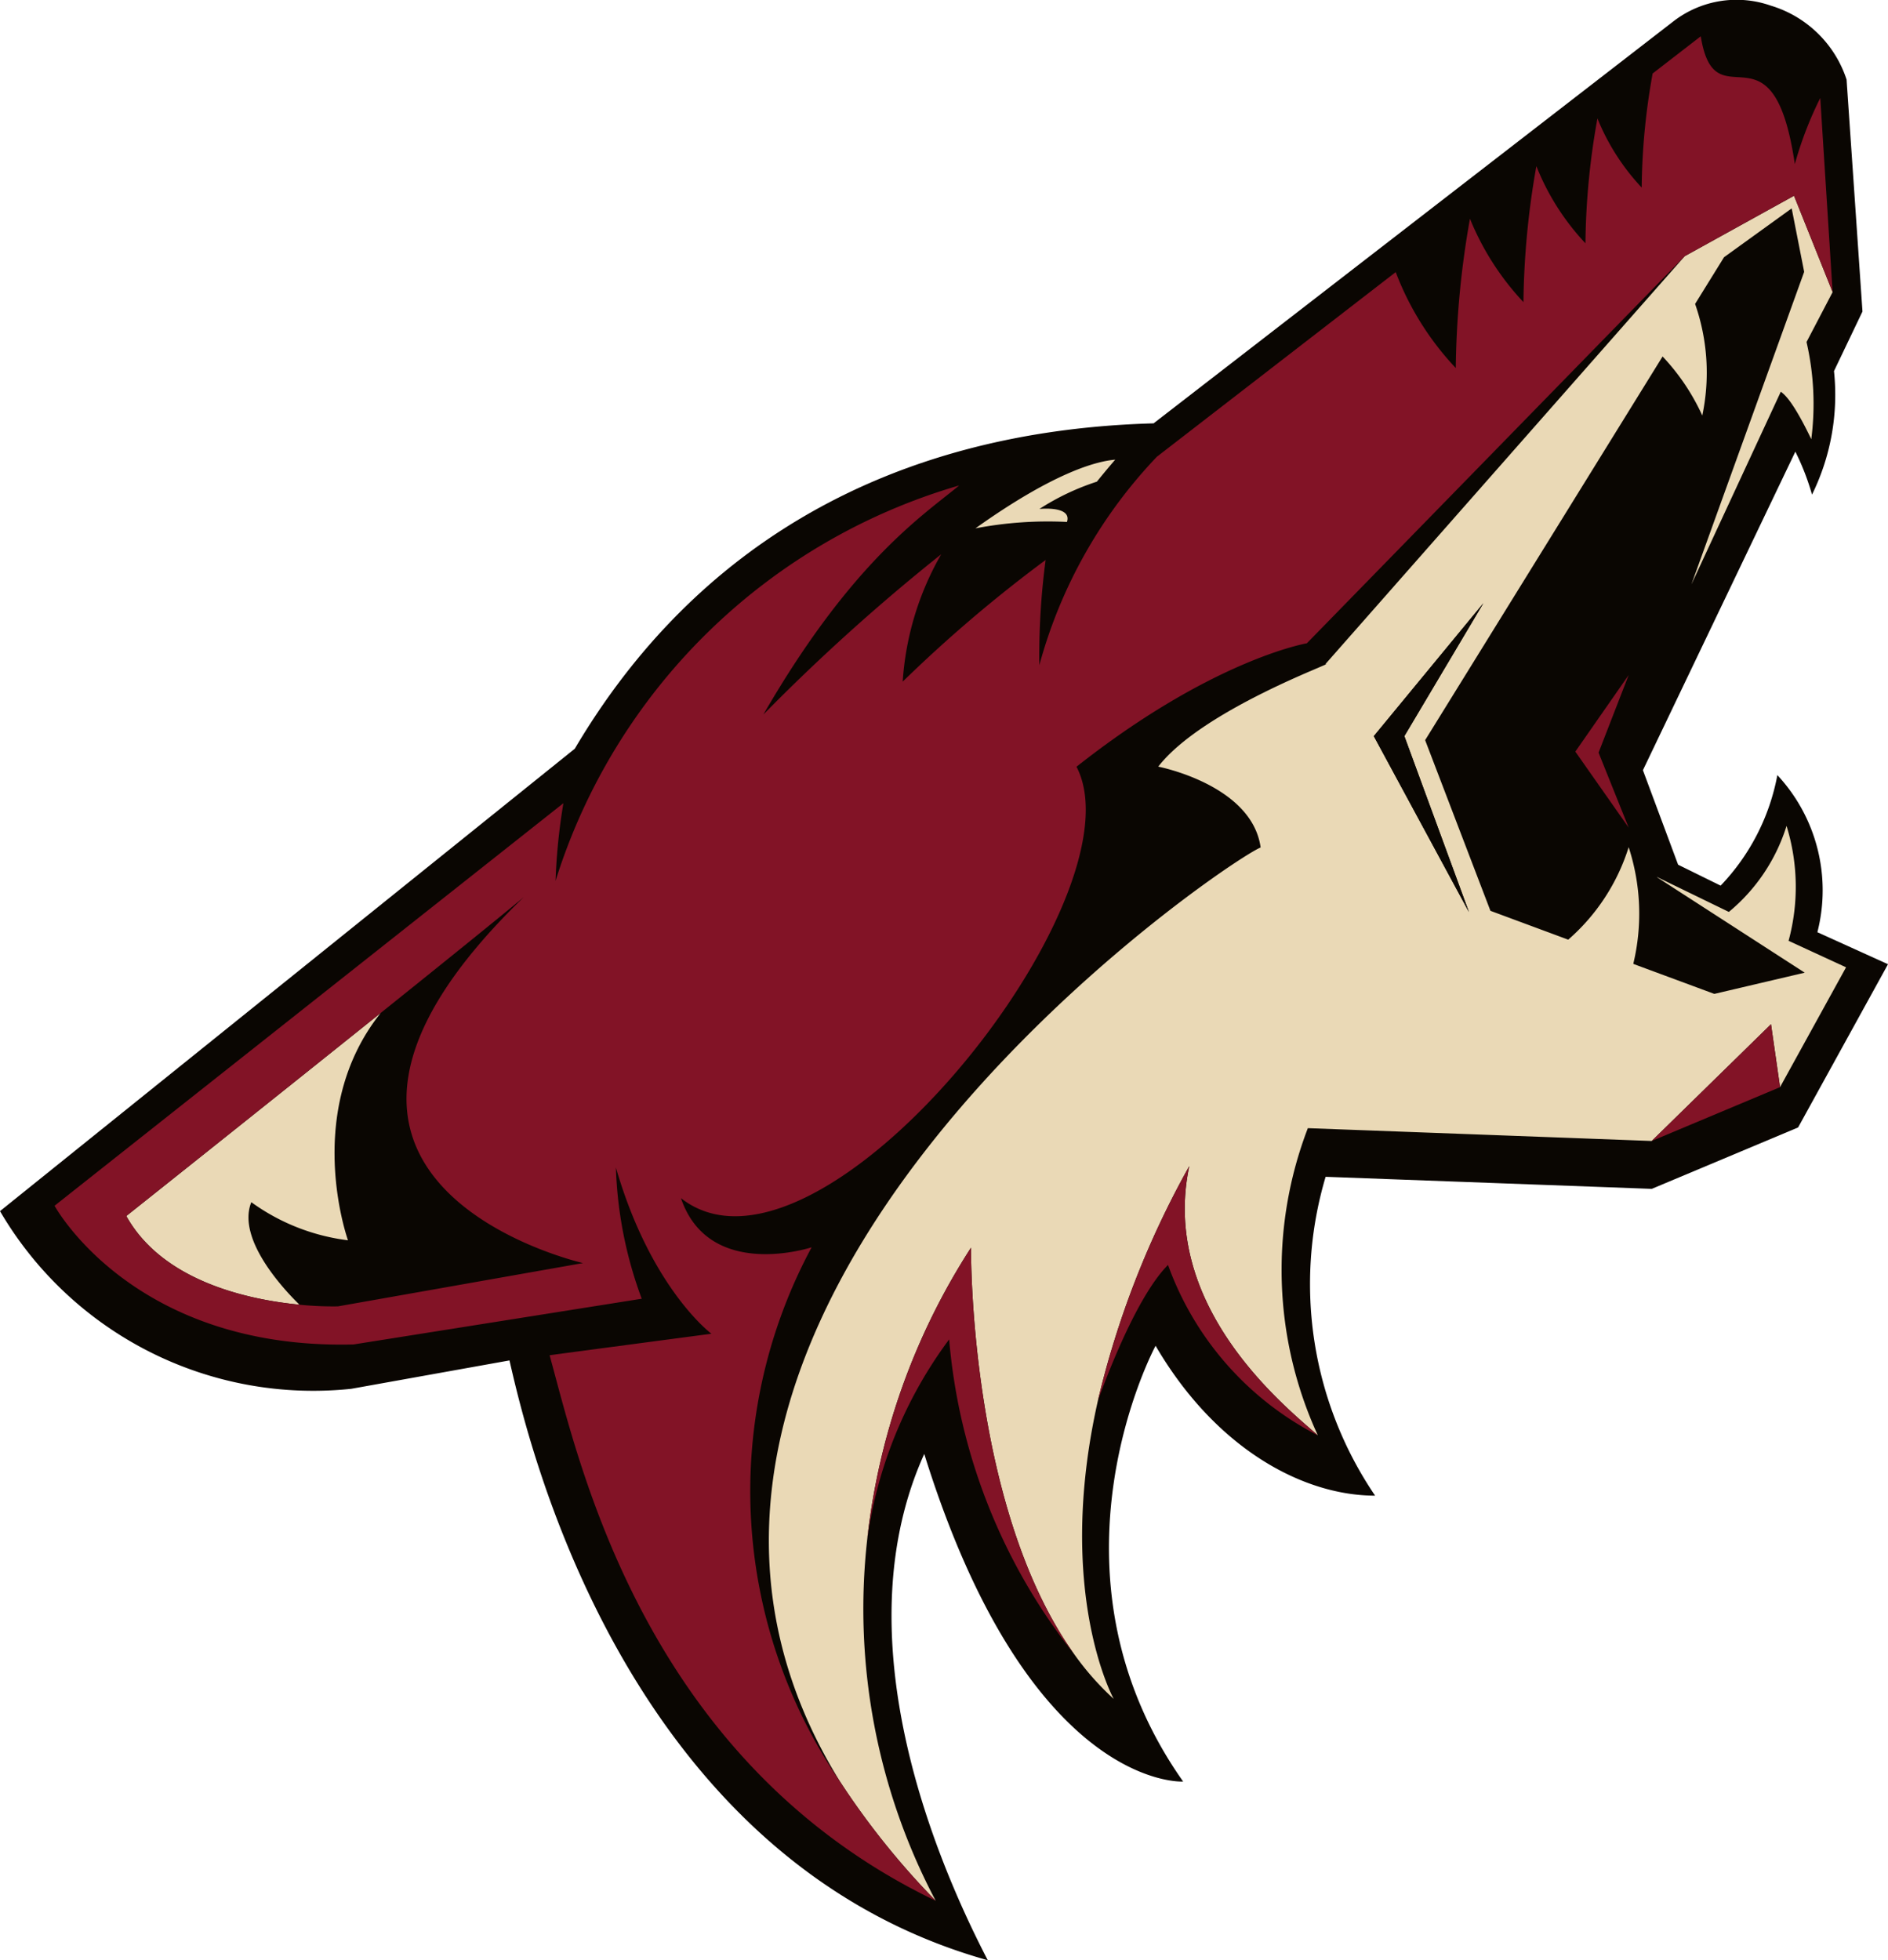 <svg id="Layer_1" data-name="Layer 1" xmlns="http://www.w3.org/2000/svg" viewBox="0 0 76.704 79.629"><title>Untitled-11</title><path d="M73.835,37.869a6.868,6.868,0,0,0-1.626-6.383A8.824,8.824,0,0,1,69.904,35.976l-1.727-.85-1.43-3.839,6.193-12.94a9.974,9.974,0,0,1,.677,1.745,9.178,9.178,0,0,0,.893-5.018l1.157-2.42-.646-9.421a4.646,4.646,0,0,0-3.085-3.006,4.196,4.196,0,0,0-3.976.66l-21.093,16.31c-10.728.301-18.656,4.993-23.514,13.216L0,49.198a14.743,14.743,0,0,0,14.269,7.218l6.43-1.153c.687,2.983,4.538,20.196,19.432,24.366-2.52-4.852-5.781-13.489-2.581-20.568,4.263,13.693,10.518,13.309,10.518,13.309-6.051-8.577-1.12-17.702-1.12-17.702,2.463,4.212,6.019,6.088,8.919,6.088a15.294,15.294,0,0,1-2.011-12.952l13.25.49,5.946-2.495,3.652-6.63Z" fill="#0a0602"/><polygon points="64.001 30.532 66.169 33.621 64.945 30.573 66.169 27.42 64.001 30.532" fill="#821326"/><path d="M43.348,21.202c.215-.669-1.119-.527-1.119-.527a9.961,9.961,0,0,1,2.334-1.109c.332-.412.609-.737.745-.893-.654.054-2.35.416-5.679,2.79a15.599,15.599,0,0,1,3.719-.261" fill="#ead9b6"/><path d="M72.666,38.213a8.371,8.371,0,0,0-.084-4.664,7.382,7.382,0,0,1-2.344,3.495l-2.922-1.42.008.014,5.997,3.874-3.665.86-.007-.002-.006.002-3.266-1.209.005-.004-.026-.008a8.712,8.712,0,0,0-.188-4.737,8.243,8.243,0,0,1-2.456,3.757l-3.16-1.172-2.653-6.933,9.647-15.585a8.794,8.794,0,0,1,1.613,2.399,8.464,8.464,0,0,0-.292-4.534l1.175-1.897,2.749-1.984.507,2.578-4.581,12.697,3.632-7.829c.159.121.496.387,1.238,1.93a11.198,11.198,0,0,0-.193-3.948l1.06-2.027-1.568-3.914-4.44,2.454-14.603,16.576c.561-.139-4.979,1.827-6.787,4.16,0,0,3.808.735,4.16,3.284-1.485.598-28.74,19.083-17.092,37.94a31.601,31.601,0,0,0,3.891,4.847,25.385,25.385,0,0,1-2.785-14.658,27.313,27.313,0,0,1,4.22-11.873s-.108,10.505,4.19,16.511a11.301,11.301,0,0,0,1.606,1.819s-2.392-4.332-.644-12.105a36.864,36.864,0,0,1,3.716-9.538c-1.218,5.728,3.952,9.81,5.222,10.937a16.07,16.07,0,0,1-.406-12.478s13.868.516,13.97.521l4.847-4.743.367,2.555,2.682-4.867-2.344-1.081Zm-16.852-8.31,4.451-5.4-3.21,5.4,2.625,7.148Z" fill="#ead9b6"/><path d="M5.131,49.397c1.488,2.669,4.988,3.404,7.034,3.602-.596-.584-2.562-2.65-1.955-4.164a8.465,8.465,0,0,0,3.928,1.548s-1.878-5.212,1.328-9.234c-4.69,3.759-10.335,8.248-10.335,8.248" fill="#ead9b6"/><path d="M73.952,3.98a15.056,15.056,0,0,0-1.034,2.687c-.889-6.069-3.238-1.561-3.821-5.193l-1.955,1.511a27.227,27.227,0,0,0-.445,4.634,9.074,9.074,0,0,1-1.798-2.808,29.901,29.901,0,0,0-.487,5.072,9.901,9.901,0,0,1-1.994-3.135,33.466,33.466,0,0,0-.525,5.525,10.986,10.986,0,0,1-2.173-3.388,36.58,36.58,0,0,0-.576,6.065,11.736,11.736,0,0,1-2.44-3.896l-9.701,7.497a19.772,19.772,0,0,0-4.778,8.471,29.572,29.572,0,0,1,.256-4.275,56.479,56.479,0,0,0-5.807,4.942,11.931,11.931,0,0,1,1.565-5.174,80.152,80.152,0,0,0-7.225,6.51c3.607-6.24,6.499-8.097,7.953-9.304a24.277,24.277,0,0,0-16.397,16.062,24.253,24.253,0,0,1,.319-3.155l-20.672,16.352s3.181,5.861,12.148,5.634l11.707-1.857a16.754,16.754,0,0,1-1.05-5.331c1.424,4.927,3.881,6.753,3.881,6.753s-6.574.87-6.574.874c1.194,4.311,3.801,16.45,15.686,22.16a31.542,31.542,0,0,1-3.891-4.847,20.914,20.914,0,0,1-1.149-21.699s-4.166,1.379-5.31-1.996c5.606,4.404,18.839-12.201,16.07-17.525,5.536-4.369,9.358-5.014,9.358-5.014l15.353-15.726,4.439-2.454,1.569,3.914Zm-60.224,49.087a13.467,13.467,0,0,1-1.563-.068c-2.046-.198-5.546-.933-7.034-3.602,0,0,5.645-4.489,10.335-8.248,2.613-2.095,4.929-3.964,5.808-4.703-11.968,11.588,2.412,14.862,2.412,14.862Z" fill="#821326"/><polygon points="67.104 46.349 72.318 44.162 71.951 41.606 67.104 46.349" fill="#821326"/><path d="M39.45,50.682a27.304,27.304,0,0,0-4.219,11.872,17.662,17.662,0,0,1,3.33-8.145,23.804,23.804,0,0,0,5.079,12.784c-4.297-6.006-4.19-16.511-4.19-16.511" fill="#821326"/><path d="M48.317,47.369a36.858,36.858,0,0,0-3.715,9.538c.158-.437,1.486-4.158,2.851-5.523a12.579,12.579,0,0,0,6.086,6.922c-1.27-1.127-6.439-5.209-5.222-10.937" fill="#821326"/><polygon points="60.265 24.503 55.814 29.903 59.68 37.051 57.055 29.903 60.265 24.503" fill="#0a0602"/></svg>